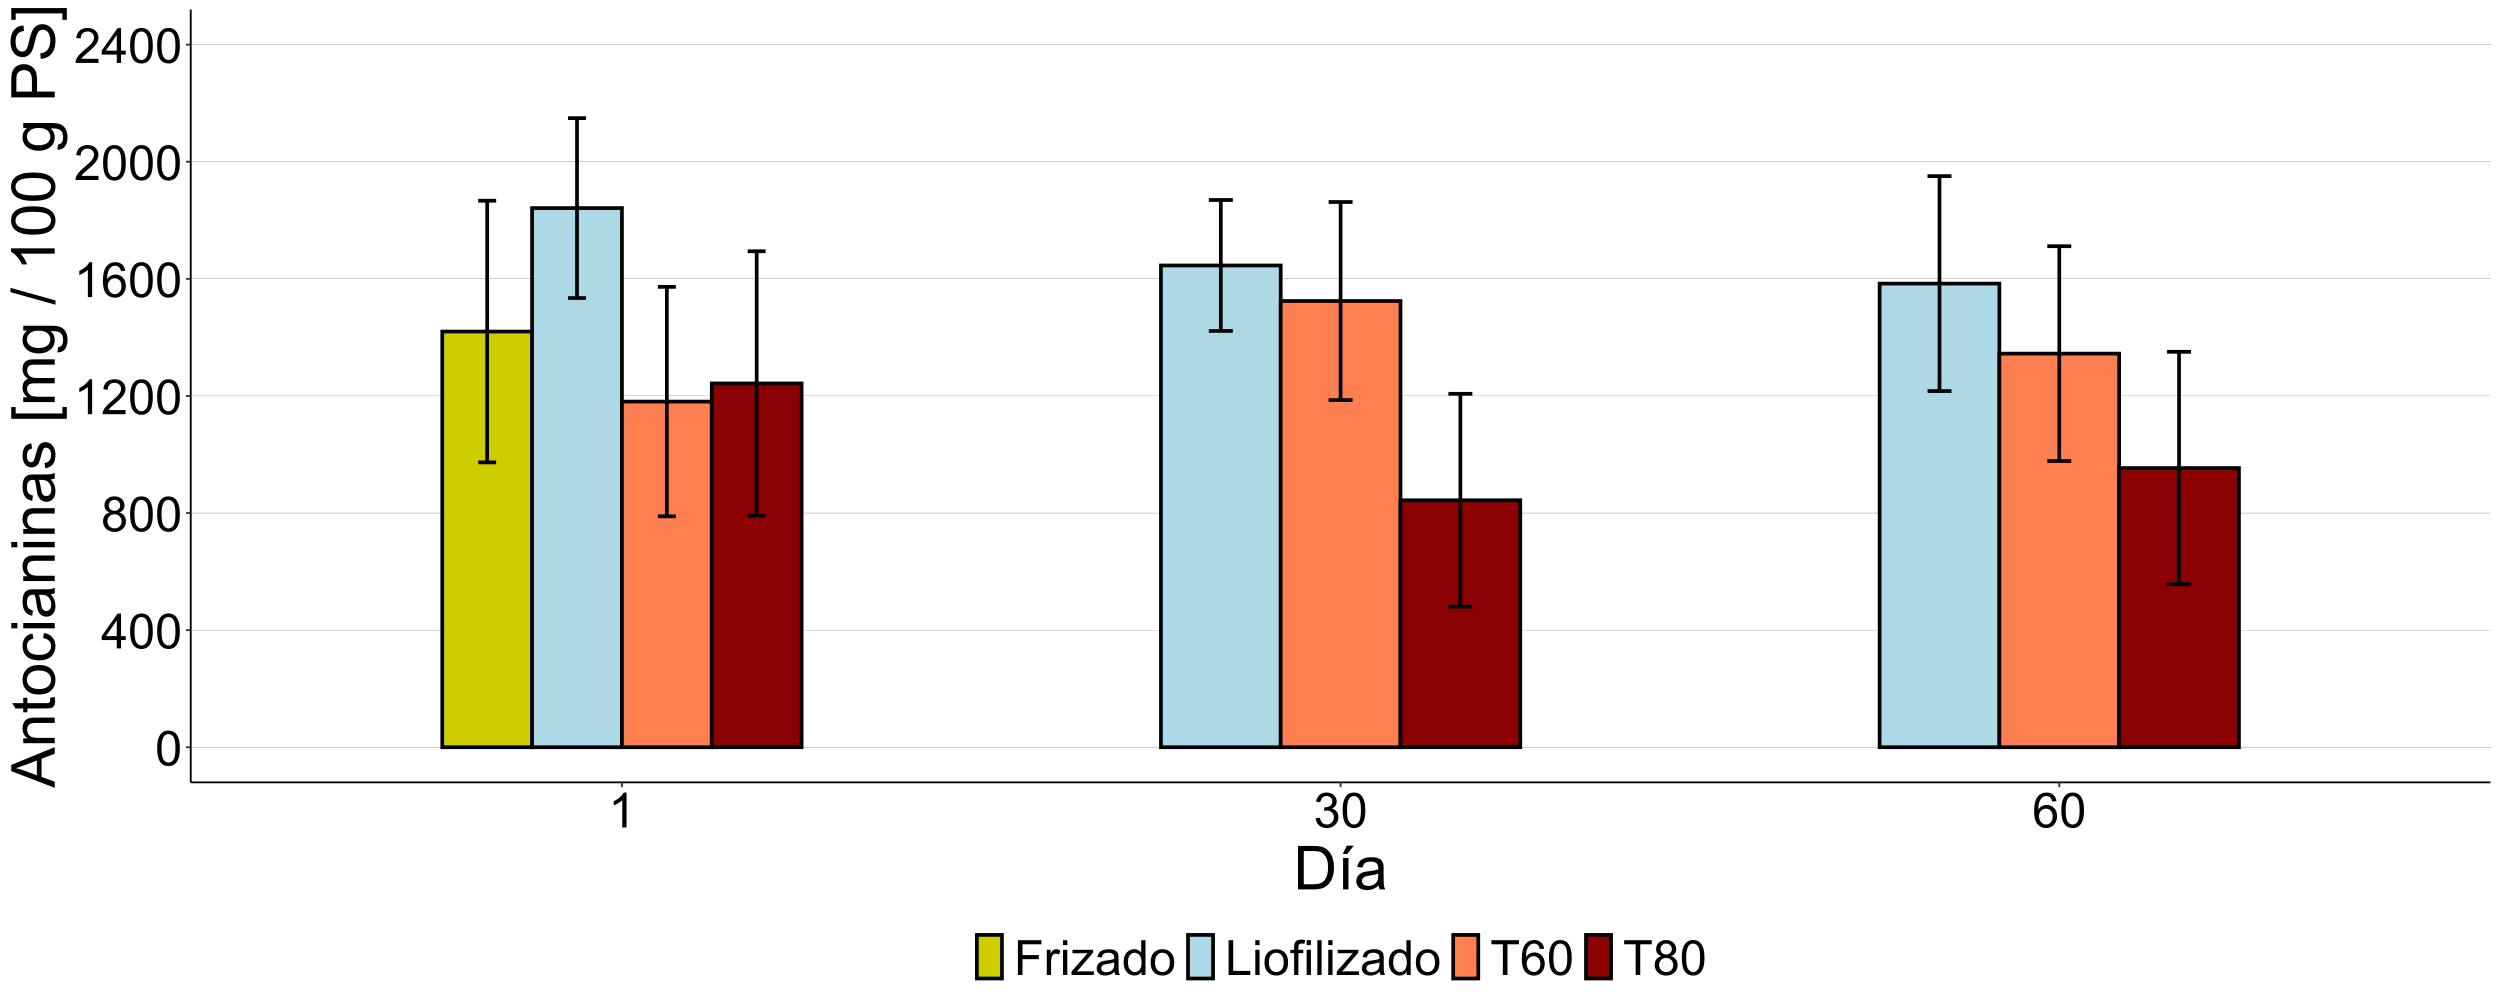 <?xml version="1.0" encoding="UTF-8"?>
<svg xmlns="http://www.w3.org/2000/svg" xmlns:xlink="http://www.w3.org/1999/xlink" width="1440" height="576" viewBox="0 0 1440 576">
<defs>
<g>
<g id="glyph-0-0">
<path d="M 1.164 -9.883 C 1.164 -12.254 1.406 -14.16 1.895 -15.605 C 2.383 -17.051 3.105 -18.164 4.066 -18.949 C 5.027 -19.734 6.238 -20.125 7.695 -20.125 C 8.773 -20.125 9.715 -19.91 10.527 -19.477 C 11.34 -19.043 12.008 -18.418 12.539 -17.602 C 13.066 -16.785 13.48 -15.793 13.781 -14.621 C 14.082 -13.449 14.234 -11.871 14.234 -9.883 C 14.234 -7.531 13.992 -5.637 13.508 -4.191 C 13.023 -2.746 12.301 -1.629 11.34 -0.84 C 10.379 -0.051 9.164 0.344 7.695 0.344 C 5.766 0.344 4.246 -0.352 3.145 -1.734 C 1.824 -3.406 1.164 -6.121 1.164 -9.883 M 3.691 -9.883 C 3.691 -6.594 4.078 -4.406 4.848 -3.316 C 5.617 -2.227 6.566 -1.68 7.695 -1.68 C 8.828 -1.68 9.777 -2.227 10.547 -3.32 C 11.316 -4.414 11.703 -6.602 11.703 -9.883 C 11.703 -13.184 11.316 -15.375 10.547 -16.461 C 9.777 -17.547 8.82 -18.086 7.672 -18.086 C 6.539 -18.086 5.637 -17.609 4.961 -16.652 C 4.117 -15.43 3.691 -13.176 3.691 -9.883 Z M 3.691 -9.883 "/>
</g>
<g id="glyph-0-1">
<path d="M 9.051 0 L 9.051 -4.797 L 0.355 -4.797 L 0.355 -7.055 L 9.5 -20.043 L 11.512 -20.043 L 11.512 -7.055 L 14.219 -7.055 L 14.219 -4.797 L 11.512 -4.797 L 11.512 0 L 9.051 0 M 9.051 -7.055 L 9.051 -16.094 L 2.773 -7.055 Z M 9.051 -7.055 "/>
</g>
<g id="glyph-0-2">
<path d="M 4.949 -10.867 C 3.93 -11.242 3.172 -11.777 2.68 -12.469 C 2.188 -13.16 1.941 -13.992 1.941 -14.957 C 1.941 -16.414 2.465 -17.641 3.516 -18.633 C 4.562 -19.629 5.957 -20.125 7.695 -20.125 C 9.445 -20.125 10.855 -19.617 11.922 -18.602 C 12.988 -17.586 13.523 -16.348 13.523 -14.891 C 13.523 -13.957 13.277 -13.148 12.789 -12.461 C 12.301 -11.773 11.562 -11.242 10.57 -10.867 C 11.797 -10.469 12.734 -9.82 13.379 -8.93 C 14.02 -8.035 14.344 -6.969 14.344 -5.727 C 14.344 -4.016 13.734 -2.574 12.523 -1.406 C 11.312 -0.242 9.715 0.344 7.738 0.344 C 5.762 0.344 4.164 -0.242 2.953 -1.414 C 1.742 -2.586 1.133 -4.047 1.133 -5.797 C 1.133 -7.102 1.465 -8.191 2.125 -9.07 C 2.785 -9.949 3.727 -10.551 4.949 -10.867 M 4.457 -15.039 C 4.457 -14.09 4.762 -13.316 5.375 -12.715 C 5.984 -12.113 6.777 -11.812 7.75 -11.812 C 8.699 -11.812 9.477 -12.109 10.082 -12.707 C 10.688 -13.305 10.992 -14.035 10.992 -14.902 C 10.992 -15.805 10.68 -16.562 10.055 -17.18 C 9.43 -17.793 8.656 -18.102 7.727 -18.102 C 6.785 -18.102 6.008 -17.801 5.387 -17.199 C 4.766 -16.598 4.457 -15.879 4.457 -15.039 M 3.664 -5.781 C 3.664 -5.082 3.832 -4.402 4.164 -3.746 C 4.496 -3.09 4.992 -2.582 5.648 -2.223 C 6.305 -1.863 7.008 -1.68 7.766 -1.68 C 8.941 -1.68 9.914 -2.059 10.68 -2.816 C 11.445 -3.574 11.828 -4.535 11.828 -5.703 C 11.828 -6.887 11.434 -7.867 10.645 -8.641 C 9.855 -9.414 8.867 -9.805 7.684 -9.805 C 6.527 -9.805 5.566 -9.422 4.805 -8.656 C 4.043 -7.891 3.664 -6.93 3.664 -5.781 Z M 3.664 -5.781 "/>
</g>
<g id="glyph-0-3">
<path d="M 10.43 0 L 7.969 0 L 7.969 -15.68 C 7.379 -15.117 6.602 -14.551 5.641 -13.984 C 4.68 -13.422 3.812 -12.996 3.047 -12.715 L 3.047 -15.094 C 4.426 -15.742 5.629 -16.523 6.656 -17.445 C 7.688 -18.367 8.418 -19.258 8.844 -20.125 L 10.43 -20.125 Z M 10.43 0 "/>
</g>
<g id="glyph-0-4">
<path d="M 14.094 -2.367 L 14.094 0 L 0.848 0 C 0.828 -0.594 0.926 -1.164 1.133 -1.711 C 1.473 -2.609 2.012 -3.5 2.754 -4.375 C 3.496 -5.25 4.57 -6.262 5.977 -7.41 C 8.152 -9.195 9.625 -10.613 10.391 -11.656 C 11.156 -12.699 11.539 -13.688 11.539 -14.617 C 11.539 -15.59 11.191 -16.414 10.492 -17.082 C 9.797 -17.754 8.887 -18.086 7.766 -18.086 C 6.582 -18.086 5.633 -17.734 4.922 -17.023 C 4.211 -16.312 3.852 -15.328 3.844 -14.07 L 1.312 -14.328 C 1.484 -16.215 2.137 -17.652 3.266 -18.641 C 4.398 -19.629 5.914 -20.125 7.82 -20.125 C 9.742 -20.125 11.266 -19.594 12.387 -18.523 C 13.508 -17.461 14.07 -16.137 14.07 -14.562 C 14.07 -13.758 13.902 -12.969 13.578 -12.195 C 13.246 -11.422 12.703 -10.605 11.941 -9.75 C 11.18 -8.891 9.918 -7.715 8.148 -6.219 C 6.672 -4.98 5.723 -4.141 5.305 -3.699 C 4.887 -3.258 4.539 -2.812 4.266 -2.367 Z M 14.094 -2.367 "/>
</g>
<g id="glyph-0-5">
<path d="M 13.93 -15.133 L 11.484 -14.945 C 11.266 -15.91 10.957 -16.609 10.555 -17.047 C 9.891 -17.75 9.07 -18.102 8.094 -18.102 C 7.309 -18.102 6.621 -17.883 6.031 -17.445 C 5.254 -16.879 4.645 -16.055 4.195 -14.969 C 3.75 -13.887 3.52 -12.34 3.5 -10.336 C 4.094 -11.238 4.816 -11.906 5.672 -12.344 C 6.531 -12.781 7.43 -13 8.367 -13 C 10.008 -13 11.406 -12.398 12.559 -11.191 C 13.711 -9.984 14.289 -8.422 14.289 -6.508 C 14.289 -5.25 14.016 -4.082 13.473 -3 C 12.93 -1.922 12.188 -1.094 11.238 -0.52 C 10.289 0.055 9.215 0.344 8.012 0.344 C 5.961 0.344 4.289 -0.414 2.992 -1.922 C 1.699 -3.43 1.055 -5.914 1.055 -9.379 C 1.055 -13.254 1.77 -16.07 3.199 -17.828 C 4.449 -19.359 6.129 -20.125 8.242 -20.125 C 9.82 -20.125 11.113 -19.684 12.121 -18.797 C 13.129 -17.914 13.73 -16.695 13.93 -15.133 M 3.883 -6.492 C 3.883 -5.648 4.062 -4.836 4.422 -4.062 C 4.781 -3.285 5.285 -2.695 5.934 -2.289 C 6.582 -1.883 7.258 -1.68 7.969 -1.68 C 9.008 -1.68 9.902 -2.102 10.648 -2.938 C 11.398 -3.777 11.77 -4.918 11.773 -6.359 C 11.77 -7.742 11.402 -8.836 10.664 -9.633 C 9.926 -10.43 8.996 -10.828 7.875 -10.828 C 6.762 -10.828 5.82 -10.43 5.047 -9.633 C 4.27 -8.836 3.883 -7.789 3.883 -6.492 Z M 3.883 -6.492 "/>
</g>
<g id="glyph-0-6">
<path d="M 1.176 -5.289 L 3.637 -5.617 C 3.918 -4.227 4.398 -3.219 5.078 -2.605 C 5.758 -1.988 6.586 -1.68 7.562 -1.68 C 8.719 -1.68 9.695 -2.082 10.492 -2.883 C 11.289 -3.688 11.688 -4.68 11.688 -5.867 C 11.688 -6.996 11.32 -7.926 10.582 -8.66 C 9.844 -9.395 8.906 -9.762 7.766 -9.762 C 7.301 -9.762 6.723 -9.672 6.031 -9.488 L 6.305 -11.648 C 6.469 -11.629 6.598 -11.621 6.699 -11.621 C 7.746 -11.621 8.691 -11.895 9.531 -12.441 C 10.367 -12.988 10.785 -13.832 10.789 -14.969 C 10.785 -15.875 10.48 -16.621 9.871 -17.211 C 9.262 -17.805 8.473 -18.102 7.508 -18.102 C 6.547 -18.102 5.75 -17.801 5.113 -17.199 C 4.477 -16.598 4.066 -15.695 3.883 -14.492 L 1.422 -14.93 C 1.723 -16.578 2.406 -17.859 3.473 -18.766 C 4.539 -19.672 5.867 -20.125 7.453 -20.125 C 8.547 -20.125 9.551 -19.891 10.473 -19.422 C 11.395 -18.953 12.098 -18.312 12.586 -17.5 C 13.074 -16.688 13.316 -15.828 13.316 -14.914 C 13.316 -14.051 13.086 -13.262 12.617 -12.551 C 12.156 -11.84 11.465 -11.273 10.555 -10.855 C 11.738 -10.582 12.66 -10.016 13.316 -9.152 C 13.973 -8.293 14.301 -7.215 14.301 -5.922 C 14.301 -4.172 13.664 -2.688 12.387 -1.469 C 11.109 -0.254 9.496 0.355 7.547 0.355 C 5.789 0.355 4.328 -0.168 3.164 -1.219 C 2.004 -2.266 1.34 -3.625 1.176 -5.289 Z M 1.176 -5.289 "/>
</g>
<g id="glyph-0-7">
<path d="M 2.297 0 L 2.297 -20.043 L 15.82 -20.043 L 15.82 -17.68 L 4.949 -17.68 L 4.949 -11.469 L 14.355 -11.469 L 14.355 -9.105 L 4.949 -9.105 L 4.949 0 Z M 2.297 0 "/>
</g>
<g id="glyph-0-8">
<path d="M 1.82 0 L 1.82 -14.52 L 4.031 -14.52 L 4.031 -12.32 C 4.598 -13.348 5.121 -14.027 5.598 -14.355 C 6.078 -14.684 6.602 -14.848 7.18 -14.848 C 8.008 -14.848 8.852 -14.582 9.707 -14.055 L 8.859 -11.773 C 8.258 -12.125 7.656 -12.305 7.055 -12.305 C 6.516 -12.305 6.035 -12.145 5.605 -11.82 C 5.176 -11.496 4.871 -11.047 4.688 -10.473 C 4.414 -9.598 4.281 -8.641 4.281 -7.602 L 4.281 0 Z M 1.82 0 "/>
</g>
<g id="glyph-0-9">
<path d="M 1.859 -17.211 L 1.859 -20.043 L 4.32 -20.043 L 4.32 -17.211 L 1.859 -17.211 M 1.859 0 L 1.859 -14.52 L 4.32 -14.52 L 4.32 0 Z M 1.859 0 "/>
</g>
<g id="glyph-0-10">
<path d="M 0.547 0 L 0.547 -1.996 L 9.789 -12.605 C 8.742 -12.551 7.816 -12.523 7.016 -12.523 L 1.094 -12.523 L 1.094 -14.52 L 12.961 -14.52 L 12.961 -12.891 L 5.102 -3.68 L 3.582 -1.996 C 4.684 -2.078 5.719 -2.117 6.688 -2.117 L 13.398 -2.117 L 13.398 0 Z M 0.547 0 "/>
</g>
<g id="glyph-0-11">
<path d="M 11.32 -1.789 C 10.41 -1.016 9.531 -0.469 8.688 -0.148 C 7.844 0.168 6.941 0.328 5.977 0.328 C 4.379 0.328 3.152 -0.062 2.297 -0.84 C 1.441 -1.621 1.012 -2.617 1.012 -3.828 C 1.012 -4.539 1.172 -5.188 1.496 -5.777 C 1.82 -6.363 2.246 -6.836 2.77 -7.191 C 3.293 -7.547 3.883 -7.816 4.539 -8 C 5.023 -8.125 5.75 -8.25 6.727 -8.367 C 8.715 -8.605 10.176 -8.887 11.117 -9.215 C 11.125 -9.551 11.129 -9.766 11.129 -9.859 C 11.129 -10.859 10.898 -11.566 10.43 -11.977 C 9.805 -12.531 8.867 -12.812 7.629 -12.812 C 6.473 -12.812 5.617 -12.609 5.066 -12.203 C 4.516 -11.797 4.105 -11.078 3.844 -10.047 L 1.438 -10.375 C 1.652 -11.406 2.016 -12.238 2.516 -12.871 C 3.016 -13.504 3.742 -13.992 4.688 -14.336 C 5.637 -14.676 6.734 -14.848 7.984 -14.848 C 9.223 -14.848 10.23 -14.703 11.008 -14.41 C 11.781 -14.117 12.352 -13.75 12.715 -13.309 C 13.078 -12.867 13.336 -12.309 13.48 -11.633 C 13.562 -11.215 13.602 -10.461 13.602 -9.367 L 13.602 -6.086 C 13.602 -3.797 13.656 -2.348 13.762 -1.742 C 13.867 -1.137 14.074 -0.555 14.383 0 L 11.812 0 C 11.559 -0.512 11.395 -1.109 11.32 -1.789 M 11.117 -7.289 C 10.223 -6.922 8.883 -6.613 7.094 -6.359 C 6.082 -6.211 5.367 -6.047 4.949 -5.867 C 4.531 -5.684 4.207 -5.418 3.977 -5.066 C 3.75 -4.715 3.637 -4.324 3.637 -3.898 C 3.637 -3.238 3.887 -2.691 4.383 -2.258 C 4.879 -1.82 5.605 -1.598 6.562 -1.602 C 7.512 -1.598 8.352 -1.809 9.094 -2.223 C 9.828 -2.637 10.371 -3.203 10.719 -3.922 C 10.984 -4.48 11.113 -5.301 11.117 -6.383 Z M 11.117 -7.289 "/>
</g>
<g id="glyph-0-12">
<path d="M 11.266 0 L 11.266 -1.832 C 10.344 -0.391 8.992 0.328 7.203 0.328 C 6.047 0.328 4.984 0.008 4.012 -0.629 C 3.043 -1.266 2.289 -2.156 1.758 -3.301 C 1.223 -4.445 0.957 -5.762 0.957 -7.246 C 0.957 -8.695 1.199 -10.012 1.68 -11.191 C 2.164 -12.371 2.891 -13.273 3.855 -13.906 C 4.82 -14.531 5.902 -14.848 7.094 -14.848 C 7.969 -14.848 8.75 -14.664 9.434 -14.293 C 10.117 -13.926 10.672 -13.445 11.102 -12.852 L 11.102 -20.043 L 13.547 -20.043 L 13.547 0 L 11.266 0 M 3.484 -7.246 C 3.484 -5.387 3.879 -3.996 4.664 -3.078 C 5.445 -2.156 6.371 -1.695 7.438 -1.695 C 8.512 -1.695 9.426 -2.137 10.18 -3.016 C 10.93 -3.895 11.305 -5.234 11.305 -7.039 C 11.305 -9.027 10.922 -10.484 10.156 -11.414 C 9.391 -12.344 8.449 -12.812 7.328 -12.812 C 6.234 -12.812 5.32 -12.363 4.586 -11.469 C 3.852 -10.578 3.484 -9.168 3.484 -7.246 Z M 3.484 -7.246 "/>
</g>
<g id="glyph-0-13">
<path d="M 0.93 -7.258 C 0.93 -9.949 1.676 -11.941 3.172 -13.234 C 4.422 -14.309 5.941 -14.848 7.738 -14.848 C 9.734 -14.848 11.367 -14.195 12.633 -12.887 C 13.898 -11.578 14.531 -9.77 14.531 -7.465 C 14.531 -5.598 14.254 -4.125 13.691 -3.055 C 13.133 -1.984 12.316 -1.152 11.246 -0.562 C 10.176 0.031 9.004 0.328 7.738 0.328 C 5.707 0.328 4.062 -0.324 2.809 -1.625 C 1.555 -2.93 0.93 -4.809 0.93 -7.258 M 3.461 -7.258 C 3.461 -5.398 3.863 -4.008 4.676 -3.082 C 5.488 -2.156 6.508 -1.695 7.738 -1.695 C 8.961 -1.695 9.977 -2.16 10.789 -3.09 C 11.598 -4.02 12.004 -5.438 12.004 -7.344 C 12.004 -9.137 11.598 -10.496 10.781 -11.422 C 9.965 -12.348 8.949 -12.812 7.738 -12.812 C 6.508 -12.812 5.488 -12.352 4.676 -11.43 C 3.863 -10.508 3.461 -9.117 3.461 -7.258 Z M 3.461 -7.258 "/>
</g>
<g id="glyph-0-14">
<path d="M 2.051 0 L 2.051 -20.043 L 4.703 -20.043 L 4.703 -2.367 L 14.574 -2.367 L 14.574 0 Z M 2.051 0 "/>
</g>
<g id="glyph-0-15">
<path d="M 2.434 0 L 2.434 -12.605 L 0.258 -12.605 L 0.258 -14.52 L 2.434 -14.52 L 2.434 -16.062 C 2.434 -17.039 2.52 -17.766 2.695 -18.238 C 2.93 -18.875 3.348 -19.395 3.945 -19.789 C 4.543 -20.188 5.379 -20.383 6.453 -20.383 C 7.145 -20.383 7.91 -20.305 8.75 -20.141 L 8.383 -17.992 C 7.871 -18.082 7.387 -18.129 6.93 -18.129 C 6.184 -18.129 5.656 -17.969 5.344 -17.648 C 5.035 -17.332 4.883 -16.734 4.883 -15.859 L 4.883 -14.52 L 7.711 -14.52 L 7.711 -12.605 L 4.883 -12.605 L 4.883 0 Z M 2.434 0 "/>
</g>
<g id="glyph-0-16">
<path d="M 1.789 0 L 1.789 -20.043 L 4.25 -20.043 L 4.25 0 Z M 1.789 0 "/>
</g>
<g id="glyph-0-17">
<path d="M 7.258 0 L 7.258 -17.68 L 0.656 -17.68 L 0.656 -20.043 L 16.543 -20.043 L 16.543 -17.68 L 9.914 -17.68 L 9.914 0 Z M 7.258 0 "/>
</g>
<g id="glyph-1-0">
<path d="M 2.699 0 L 2.699 -25.055 L 11.332 -25.055 C 13.277 -25.055 14.766 -24.934 15.789 -24.695 C 17.227 -24.363 18.453 -23.766 19.465 -22.898 C 20.785 -21.785 21.773 -20.355 22.43 -18.621 C 23.086 -16.883 23.414 -14.898 23.414 -12.664 C 23.414 -10.762 23.191 -9.074 22.746 -7.605 C 22.301 -6.137 21.734 -4.918 21.039 -3.957 C 20.344 -2.992 19.582 -2.234 18.758 -1.684 C 17.93 -1.129 16.934 -0.711 15.766 -0.426 C 14.598 -0.141 13.258 0 11.742 0 L 2.699 0 M 6.016 -2.957 L 11.363 -2.957 C 13.016 -2.957 14.312 -3.109 15.254 -3.418 C 16.191 -3.727 16.941 -4.16 17.5 -4.719 C 18.285 -5.504 18.898 -6.559 19.336 -7.887 C 19.777 -9.215 19.996 -10.824 19.996 -12.715 C 19.996 -15.336 19.566 -17.348 18.703 -18.758 C 17.844 -20.164 16.801 -21.105 15.57 -21.586 C 14.68 -21.926 13.25 -22.098 11.281 -22.098 L 6.016 -22.098 Z M 6.016 -2.957 "/>
</g>
<g id="glyph-1-1">
<path d="M 3.383 0 L 3.383 -18.148 L 6.461 -18.148 L 6.461 0 L 3.383 0 M 3.23 -20.406 L 5.504 -25.191 L 9.535 -25.191 L 5.777 -20.406 Z M 3.23 -20.406 "/>
</g>
<g id="glyph-1-2">
<path d="M 14.148 -2.238 C 13.012 -1.27 11.914 -0.586 10.859 -0.188 C 9.809 0.211 8.676 0.41 7.469 0.41 C 5.473 0.41 3.941 -0.078 2.871 -1.051 C 1.801 -2.023 1.266 -3.27 1.266 -4.785 C 1.266 -5.672 1.469 -6.484 1.871 -7.219 C 2.277 -7.957 2.805 -8.547 3.461 -8.988 C 4.117 -9.434 4.852 -9.77 5.672 -9.996 C 6.277 -10.156 7.188 -10.312 8.406 -10.461 C 10.891 -10.754 12.719 -11.109 13.895 -11.52 C 13.906 -11.941 13.91 -12.207 13.91 -12.32 C 13.91 -13.574 13.621 -14.457 13.039 -14.969 C 12.254 -15.664 11.086 -16.012 9.535 -16.012 C 8.09 -16.012 7.02 -15.758 6.332 -15.254 C 5.641 -14.746 5.133 -13.848 4.801 -12.562 L 1.793 -12.973 C 2.066 -14.258 2.52 -15.297 3.145 -16.09 C 3.77 -16.883 4.676 -17.492 5.863 -17.918 C 7.047 -18.348 8.418 -18.559 9.98 -18.559 C 11.531 -18.559 12.789 -18.379 13.758 -18.012 C 14.727 -17.648 15.438 -17.191 15.895 -16.637 C 16.348 -16.086 16.668 -15.387 16.852 -14.543 C 16.953 -14.02 17.004 -13.074 17.004 -11.707 L 17.004 -7.605 C 17.004 -4.746 17.07 -2.938 17.199 -2.18 C 17.332 -1.422 17.59 -0.695 17.977 0 L 14.766 0 C 14.445 -0.637 14.242 -1.383 14.148 -2.238 M 13.895 -9.109 C 12.777 -8.652 11.102 -8.266 8.871 -7.945 C 7.605 -7.766 6.711 -7.559 6.188 -7.332 C 5.664 -7.105 5.258 -6.77 4.973 -6.332 C 4.688 -5.895 4.547 -5.406 4.547 -4.871 C 4.547 -4.051 4.855 -3.367 5.477 -2.82 C 6.098 -2.273 7.008 -2 8.203 -2 C 9.387 -2 10.441 -2.258 11.363 -2.777 C 12.289 -3.297 12.965 -4.004 13.398 -4.906 C 13.73 -5.602 13.895 -6.625 13.895 -7.98 Z M 13.895 -9.109 "/>
</g>
<g id="glyph-2-0">
<path d="M 0 0.051 L -25.055 -9.57 L -25.055 -13.141 L 0 -23.395 L 0 -19.617 L -7.586 -16.695 L -7.586 -6.223 L 0 -3.469 L 0 0.051 M -10.289 -7.18 L -10.289 -15.672 L -17.227 -13.059 C -19.336 -12.258 -21.066 -11.668 -22.422 -11.281 C -20.816 -10.961 -19.219 -10.512 -17.637 -9.93 Z M -10.289 -7.18 "/>
</g>
<g id="glyph-2-1">
<path d="M 0 -2.309 L -18.148 -2.309 L -18.148 -5.074 L -15.57 -5.074 C -17.562 -6.41 -18.559 -8.336 -18.559 -10.852 C -18.559 -11.945 -18.363 -12.953 -17.969 -13.867 C -17.578 -14.785 -17.062 -15.473 -16.422 -15.93 C -15.785 -16.383 -15.027 -16.703 -14.148 -16.883 C -13.582 -17 -12.582 -17.055 -11.16 -17.055 L 0 -17.055 L 0 -13.98 L -11.039 -13.98 C -12.293 -13.98 -13.23 -13.859 -13.852 -13.621 C -14.473 -13.383 -14.969 -12.957 -15.34 -12.348 C -15.707 -11.738 -15.895 -11.023 -15.895 -10.203 C -15.895 -8.891 -15.477 -7.762 -14.645 -6.809 C -13.812 -5.859 -12.234 -5.383 -9.914 -5.383 L 0 -5.383 Z M 0 -2.309 "/>
</g>
<g id="glyph-2-2">
<path d="M -2.75 -9.023 L -0.035 -9.469 C 0.148 -8.602 0.238 -7.828 0.238 -7.145 C 0.238 -6.027 0.062 -5.16 -0.289 -4.547 C -0.645 -3.93 -1.109 -3.496 -1.684 -3.246 C -2.258 -2.996 -3.469 -2.871 -5.316 -2.871 L -15.758 -2.871 L -15.758 -0.617 L -18.148 -0.617 L -18.148 -2.871 L -22.645 -2.871 L -24.488 -5.93 L -18.148 -5.93 L -18.148 -9.023 L -15.758 -9.023 L -15.758 -5.93 L -5.145 -5.93 C -4.266 -5.93 -3.703 -5.984 -3.453 -6.094 C -3.203 -6.199 -3.004 -6.379 -2.855 -6.621 C -2.707 -6.867 -2.633 -7.219 -2.633 -7.672 C -2.633 -8.016 -2.672 -8.465 -2.75 -9.023 Z M -2.75 -9.023 "/>
</g>
<g id="glyph-2-3">
<path d="M -9.074 -1.164 C -12.438 -1.164 -14.926 -2.098 -16.543 -3.965 C -17.887 -5.527 -18.559 -7.43 -18.559 -9.672 C -18.559 -12.168 -17.742 -14.207 -16.105 -15.793 C -14.473 -17.375 -12.215 -18.168 -9.332 -18.168 C -6.996 -18.168 -5.16 -17.816 -3.82 -17.117 C -2.48 -16.414 -1.441 -15.395 -0.699 -14.055 C 0.039 -12.719 0.41 -11.258 0.41 -9.672 C 0.41 -7.133 -0.406 -5.078 -2.035 -3.512 C -3.664 -1.945 -6.012 -1.164 -9.074 -1.164 M -9.074 -4.324 C -6.75 -4.324 -5.012 -4.832 -3.855 -5.844 C -2.699 -6.859 -2.117 -8.133 -2.117 -9.672 C -2.117 -11.199 -2.699 -12.469 -3.863 -13.484 C -5.023 -14.496 -6.797 -15.004 -9.176 -15.004 C -11.422 -15.004 -13.121 -14.496 -14.277 -13.477 C -15.434 -12.457 -16.012 -11.188 -16.012 -9.672 C -16.012 -8.137 -15.438 -6.859 -14.289 -5.844 C -13.137 -4.832 -11.398 -4.324 -9.074 -4.324 Z M -9.074 -4.324 "/>
</g>
<g id="glyph-2-4">
<path d="M -6.648 -14.148 L -6.254 -17.176 C -4.168 -16.844 -2.539 -16 -1.359 -14.637 C -0.18 -13.277 0.41 -11.605 0.41 -9.621 C 0.41 -7.137 -0.402 -5.141 -2.023 -3.633 C -3.648 -2.121 -5.977 -1.367 -9.008 -1.367 C -10.965 -1.367 -12.68 -1.691 -14.148 -2.34 C -15.621 -2.992 -16.723 -3.98 -17.457 -5.305 C -18.191 -6.633 -18.559 -8.078 -18.559 -9.641 C -18.559 -11.609 -18.062 -13.223 -17.062 -14.477 C -16.066 -15.727 -14.652 -16.531 -12.816 -16.883 L -12.355 -13.895 C -13.574 -13.609 -14.492 -13.105 -15.109 -12.383 C -15.723 -11.656 -16.031 -10.785 -16.031 -9.758 C -16.031 -8.207 -15.477 -6.949 -14.363 -5.98 C -13.254 -5.012 -11.496 -4.527 -9.094 -4.527 C -6.652 -4.527 -4.883 -4.996 -3.777 -5.93 C -2.672 -6.863 -2.117 -8.082 -2.117 -9.586 C -2.117 -10.797 -2.488 -11.805 -3.23 -12.613 C -3.969 -13.422 -5.109 -13.934 -6.648 -14.148 Z M -6.648 -14.148 "/>
</g>
<g id="glyph-2-5">
<path d="M -21.516 -2.324 L -25.055 -2.324 L -25.055 -5.402 L -21.516 -5.402 L -21.516 -2.324 M 0 -2.324 L -18.148 -2.324 L -18.148 -5.402 L 0 -5.398 Z M 0 -2.324 "/>
</g>
<g id="glyph-2-6">
<path d="M -2.238 -14.148 C -1.27 -13.012 -0.586 -11.914 -0.188 -10.859 C 0.211 -9.809 0.41 -8.676 0.41 -7.469 C 0.41 -5.473 -0.078 -3.941 -1.051 -2.871 C -2.023 -1.801 -3.27 -1.266 -4.785 -1.266 C -5.672 -1.266 -6.484 -1.469 -7.219 -1.871 C -7.957 -2.277 -8.547 -2.805 -8.988 -3.461 C -9.434 -4.117 -9.77 -4.855 -9.996 -5.676 C -10.156 -6.277 -10.312 -7.188 -10.461 -8.406 C -10.754 -10.891 -11.109 -12.719 -11.52 -13.895 C -11.941 -13.906 -12.207 -13.91 -12.32 -13.91 C -13.574 -13.91 -14.457 -13.621 -14.969 -13.039 C -15.664 -12.254 -16.012 -11.086 -16.012 -9.535 C -16.012 -8.09 -15.758 -7.02 -15.254 -6.332 C -14.746 -5.641 -13.848 -5.133 -12.562 -4.801 L -12.973 -1.793 C -14.258 -2.066 -15.297 -2.52 -16.09 -3.145 C -16.883 -3.77 -17.492 -4.676 -17.918 -5.863 C -18.348 -7.047 -18.559 -8.418 -18.559 -9.98 C -18.559 -11.531 -18.379 -12.789 -18.012 -13.758 C -17.648 -14.727 -17.191 -15.438 -16.637 -15.895 C -16.086 -16.348 -15.387 -16.668 -14.543 -16.852 C -14.02 -16.953 -13.074 -17.004 -11.707 -17.004 L -7.605 -17.004 C -4.746 -17.004 -2.938 -17.07 -2.18 -17.199 C -1.422 -17.332 -0.695 -17.59 0 -17.977 L 0 -14.766 C -0.637 -14.445 -1.383 -14.242 -2.238 -14.148 M -9.109 -13.895 C -8.652 -12.777 -8.266 -11.102 -7.945 -8.871 C -7.766 -7.605 -7.559 -6.711 -7.332 -6.188 C -7.105 -5.664 -6.77 -5.258 -6.332 -4.973 C -5.895 -4.688 -5.406 -4.547 -4.871 -4.547 C -4.051 -4.547 -3.367 -4.855 -2.82 -5.477 C -2.273 -6.098 -2 -7.008 -2 -8.203 C -2 -9.387 -2.258 -10.441 -2.777 -11.363 C -3.297 -12.289 -4.004 -12.965 -4.906 -13.398 C -5.602 -13.73 -6.625 -13.895 -7.98 -13.895 Z M -9.109 -13.895 "/>
</g>
<g id="glyph-2-7">
<path d="M -5.418 -1.078 L -5.895 -4.117 C -4.676 -4.289 -3.742 -4.766 -3.094 -5.547 C -2.445 -6.324 -2.117 -7.418 -2.117 -8.82 C -2.117 -10.23 -2.406 -11.281 -2.98 -11.961 C -3.559 -12.648 -4.234 -12.988 -5.008 -12.988 C -5.703 -12.988 -6.25 -12.688 -6.648 -12.082 C -6.922 -11.66 -7.27 -10.613 -7.691 -8.938 C -8.262 -6.684 -8.754 -5.117 -9.168 -4.246 C -9.586 -3.375 -10.16 -2.715 -10.895 -2.266 C -11.629 -1.812 -12.441 -1.59 -13.328 -1.59 C -14.141 -1.59 -14.887 -1.773 -15.578 -2.145 C -16.266 -2.516 -16.84 -3.02 -17.297 -3.656 C -17.648 -4.137 -17.945 -4.789 -18.191 -5.613 C -18.438 -6.441 -18.559 -7.324 -18.559 -8.273 C -18.559 -9.695 -18.355 -10.945 -17.945 -12.023 C -17.535 -13.098 -16.98 -13.895 -16.277 -14.406 C -15.578 -14.918 -14.641 -15.273 -13.465 -15.465 L -13.055 -12.457 C -13.992 -12.32 -14.719 -11.926 -15.242 -11.27 C -15.77 -10.617 -16.031 -9.691 -16.031 -8.492 C -16.031 -7.082 -15.797 -6.074 -15.328 -5.469 C -14.863 -4.863 -14.316 -4.562 -13.688 -4.562 C -13.289 -4.562 -12.93 -4.688 -12.613 -4.938 C -12.281 -5.191 -12.008 -5.582 -11.793 -6.117 C -11.68 -6.426 -11.414 -7.332 -11.008 -8.836 C -10.426 -11.012 -9.949 -12.531 -9.578 -13.391 C -9.207 -14.25 -8.672 -14.926 -7.965 -15.414 C -7.258 -15.906 -6.379 -16.148 -5.332 -16.148 C -4.305 -16.148 -3.34 -15.852 -2.434 -15.254 C -1.531 -14.656 -0.828 -13.793 -0.332 -12.664 C 0.164 -11.535 0.41 -10.258 0.41 -8.836 C 0.41 -6.477 -0.078 -4.68 -1.059 -3.445 C -2.039 -2.207 -3.492 -1.418 -5.418 -1.078 Z M -5.418 -1.078 "/>
</g>
<g id="glyph-2-8">
</g>
<g id="glyph-2-9">
<path d="M 6.957 -2.375 L -25.055 -2.375 L -25.055 -9.16 L -22.508 -9.16 L -22.508 -5.453 L 4.41 -5.453 L 4.41 -9.16 L 6.957 -9.16 Z M 6.957 -2.375 "/>
</g>
<g id="glyph-2-10">
<path d="M 0 -2.309 L -18.148 -2.309 L -18.148 -5.059 L -15.602 -5.059 C -16.492 -5.629 -17.207 -6.387 -17.746 -7.332 C -18.289 -8.277 -18.559 -9.355 -18.559 -10.562 C -18.559 -11.906 -18.281 -13.008 -17.723 -13.867 C -17.164 -14.73 -16.383 -15.336 -15.379 -15.688 C -17.5 -17.125 -18.559 -18.992 -18.559 -21.293 C -18.559 -23.094 -18.062 -24.477 -17.062 -25.445 C -16.066 -26.414 -14.531 -26.898 -12.457 -26.898 L 0 -26.898 L 0 -23.84 L -11.434 -23.84 C -12.664 -23.84 -13.551 -23.742 -14.09 -23.543 C -14.633 -23.344 -15.066 -22.98 -15.398 -22.457 C -15.727 -21.934 -15.895 -21.316 -15.895 -20.609 C -15.895 -19.336 -15.469 -18.273 -14.621 -17.43 C -13.773 -16.59 -12.414 -16.168 -10.543 -16.168 L 0 -16.168 L 0 -13.09 L -11.793 -13.09 C -13.16 -13.09 -14.184 -12.84 -14.867 -12.34 C -15.551 -11.836 -15.895 -11.016 -15.895 -9.879 C -15.895 -9.012 -15.664 -8.211 -15.211 -7.477 C -14.754 -6.742 -14.086 -6.211 -13.211 -5.879 C -12.332 -5.547 -11.07 -5.383 -9.418 -5.383 L 0 -5.383 Z M 0 -2.309 "/>
</g>
<g id="glyph-2-11">
<path d="M 1.504 -1.742 L 1.949 -4.734 C 2.871 -4.859 3.543 -5.207 3.965 -5.777 C 4.535 -6.539 4.82 -7.582 4.82 -8.902 C 4.82 -10.328 4.535 -11.426 3.965 -12.203 C 3.395 -12.977 2.598 -13.5 1.574 -13.773 C 0.945 -13.934 -0.371 -14.008 -2.375 -13.996 C -0.793 -12.652 0 -10.977 0 -8.973 C 0 -6.477 -0.898 -4.547 -2.699 -3.18 C -4.5 -1.812 -6.66 -1.129 -9.176 -1.129 C -10.91 -1.129 -12.508 -1.441 -13.973 -2.066 C -15.434 -2.695 -16.566 -3.602 -17.363 -4.793 C -18.16 -5.984 -18.559 -7.383 -18.559 -8.988 C -18.559 -11.133 -17.695 -12.898 -15.961 -14.289 L -18.148 -14.289 L -18.148 -17.125 L -2.461 -17.125 C 0.363 -17.125 2.367 -16.836 3.547 -16.262 C 4.727 -15.688 5.656 -14.773 6.34 -13.527 C 7.023 -12.277 7.367 -10.742 7.367 -8.922 C 7.367 -6.758 6.879 -5.008 5.906 -3.676 C 4.93 -2.34 3.465 -1.699 1.504 -1.742 M -9.398 -4.289 C -7.02 -4.289 -5.281 -4.762 -4.188 -5.707 C -3.094 -6.652 -2.547 -7.84 -2.547 -9.262 C -2.547 -10.676 -3.09 -11.859 -4.18 -12.816 C -5.266 -13.773 -6.973 -14.254 -9.297 -14.254 C -11.52 -14.254 -13.195 -13.762 -14.32 -12.773 C -15.449 -11.789 -16.012 -10.602 -16.012 -9.211 C -16.012 -7.844 -15.457 -6.684 -14.348 -5.727 C -13.234 -4.77 -11.586 -4.289 -9.398 -4.289 Z M -9.398 -4.289 "/>
</g>
<g id="glyph-2-12">
<path d="M 0.426 0 L -25.48 -7.262 L -25.48 -9.723 L 0.426 -2.477 Z M 0.426 0 "/>
</g>
<g id="glyph-2-13">
<path d="M 0 -13.039 L 0 -9.965 L -19.602 -9.965 C -18.895 -9.223 -18.188 -8.25 -17.484 -7.051 C -16.777 -5.848 -16.246 -4.77 -15.895 -3.812 L -18.867 -3.812 C -19.676 -5.531 -20.656 -7.035 -21.805 -8.324 C -22.957 -9.609 -24.074 -10.523 -25.156 -11.059 L -25.156 -13.039 Z M 0 -13.039 "/>
</g>
<g id="glyph-2-14">
<path d="M -12.355 -1.453 C -15.316 -1.453 -17.703 -1.758 -19.508 -2.367 C -21.312 -2.977 -22.707 -3.883 -23.688 -5.086 C -24.668 -6.285 -25.156 -7.797 -25.156 -9.621 C -25.156 -10.965 -24.887 -12.145 -24.344 -13.16 C -23.805 -14.172 -23.023 -15.012 -22.004 -15.672 C -20.984 -16.332 -19.742 -16.852 -18.277 -17.227 C -16.812 -17.602 -14.84 -17.789 -12.355 -17.789 C -9.418 -17.789 -7.043 -17.488 -5.238 -16.883 C -3.434 -16.281 -2.035 -15.379 -1.051 -14.176 C -0.066 -12.973 0.426 -11.457 0.426 -9.621 C 0.426 -7.207 -0.438 -5.309 -2.172 -3.93 C -4.254 -2.277 -7.652 -1.453 -12.355 -1.453 M -12.355 -4.613 C -8.242 -4.613 -5.504 -5.094 -4.145 -6.059 C -2.781 -7.02 -2.102 -8.207 -2.102 -9.621 C -2.102 -11.035 -2.785 -12.223 -4.152 -13.184 C -5.52 -14.148 -8.254 -14.629 -12.355 -14.629 C -16.48 -14.629 -19.219 -14.148 -20.578 -13.184 C -21.934 -12.223 -22.609 -11.023 -22.609 -9.586 C -22.609 -8.176 -22.012 -7.047 -20.816 -6.203 C -19.289 -5.145 -16.469 -4.613 -12.355 -4.613 Z M -12.355 -4.613 "/>
</g>
<g id="glyph-2-15">
<path d="M 0 -2.699 L -25.055 -2.699 L -25.055 -12.152 C -25.055 -13.812 -24.973 -15.086 -24.812 -15.961 C -24.609 -17.191 -24.219 -18.223 -23.645 -19.055 C -23.07 -19.887 -22.262 -20.555 -21.227 -21.062 C -20.188 -21.57 -19.051 -21.824 -17.809 -21.824 C -15.676 -21.824 -13.875 -21.145 -12.398 -19.789 C -10.922 -18.434 -10.184 -15.984 -10.188 -12.441 L -10.188 -6.016 L 0 -6.016 L 0 -2.699 M -13.141 -6.016 L -13.141 -12.492 C -13.141 -14.633 -13.539 -16.156 -14.34 -17.055 C -15.137 -17.957 -16.258 -18.406 -17.703 -18.406 C -18.754 -18.406 -19.652 -18.141 -20.398 -17.609 C -21.145 -17.082 -21.637 -16.383 -21.875 -15.52 C -22.023 -14.961 -22.098 -13.93 -22.098 -12.426 L -22.098 -6.016 Z M -13.141 -6.016 "/>
</g>
<g id="glyph-2-16">
<path d="M -8.051 -1.574 L -8.324 -4.699 C -7.07 -4.848 -6.043 -5.191 -5.238 -5.734 C -4.434 -6.273 -3.785 -7.113 -3.289 -8.254 C -2.793 -9.395 -2.547 -10.676 -2.547 -12.102 C -2.547 -13.363 -2.734 -14.48 -3.109 -15.449 C -3.484 -16.418 -4 -17.137 -4.656 -17.609 C -5.312 -18.082 -6.027 -18.32 -6.801 -18.32 C -7.586 -18.32 -8.273 -18.094 -8.859 -17.637 C -9.449 -17.18 -9.941 -16.43 -10.34 -15.383 C -10.602 -14.707 -11.008 -13.223 -11.562 -10.922 C -12.113 -8.617 -12.637 -7.008 -13.125 -6.086 C -13.75 -4.887 -14.527 -3.996 -15.457 -3.41 C -16.387 -2.824 -17.426 -2.531 -18.578 -2.531 C -19.84 -2.531 -21.023 -2.887 -22.121 -3.605 C -23.223 -4.324 -24.059 -5.371 -24.625 -6.75 C -25.195 -8.129 -25.48 -9.66 -25.48 -11.348 C -25.48 -13.203 -25.184 -14.844 -24.582 -16.262 C -23.984 -17.68 -23.105 -18.77 -21.945 -19.535 C -20.781 -20.297 -19.465 -20.707 -17.996 -20.766 L -17.758 -17.586 C -19.34 -17.414 -20.535 -16.836 -21.344 -15.852 C -22.152 -14.867 -22.559 -13.41 -22.559 -11.484 C -22.559 -9.48 -22.191 -8.02 -21.457 -7.102 C -20.723 -6.184 -19.836 -5.727 -18.797 -5.727 C -17.898 -5.727 -17.156 -6.051 -16.578 -6.699 C -15.996 -7.336 -15.402 -9.004 -14.793 -11.699 C -14.184 -14.391 -13.648 -16.242 -13.191 -17.242 C -12.52 -18.703 -11.668 -19.777 -10.637 -20.473 C -9.605 -21.168 -8.418 -21.516 -7.074 -21.516 C -5.742 -21.516 -4.484 -21.133 -3.309 -20.371 C -2.129 -19.609 -1.211 -18.512 -0.555 -17.082 C 0.102 -15.652 0.426 -14.043 0.426 -12.254 C 0.426 -9.984 0.098 -8.086 -0.562 -6.555 C -1.227 -5.023 -2.219 -3.82 -3.547 -2.949 C -4.875 -2.078 -6.375 -1.617 -8.051 -1.574 Z M -8.051 -1.574 "/>
</g>
<g id="glyph-2-17">
<path d="M 6.957 -7.453 L 6.957 -0.668 L 4.41 -0.668 L 4.41 -4.375 L -22.508 -4.375 L -22.508 -0.668 L -25.055 -0.668 L -25.055 -7.453 Z M 6.957 -7.453 "/>
</g>
</g>
<clipPath id="clip-0">
<path clip-rule="nonzero" d="M 109.859 5.48 L 1434.52 5.48 L 1434.52 450.641 L 109.859 450.641 Z M 109.859 5.48 "/>
</clipPath>
<clipPath id="clip-1">
<path clip-rule="nonzero" d="M 109.859 430 L 1434.52 430 L 1434.52 431 L 109.859 431 Z M 109.859 430 "/>
</clipPath>
<clipPath id="clip-2">
<path clip-rule="nonzero" d="M 109.859 362 L 1434.52 362 L 1434.52 364 L 109.859 364 Z M 109.859 362 "/>
</clipPath>
<clipPath id="clip-3">
<path clip-rule="nonzero" d="M 109.859 295 L 1434.52 295 L 1434.52 296 L 109.859 296 Z M 109.859 295 "/>
</clipPath>
<clipPath id="clip-4">
<path clip-rule="nonzero" d="M 109.859 228 L 1434.52 228 L 1434.52 229 L 109.859 229 Z M 109.859 228 "/>
</clipPath>
<clipPath id="clip-5">
<path clip-rule="nonzero" d="M 109.859 160 L 1434.52 160 L 1434.52 161 L 109.859 161 Z M 109.859 160 "/>
</clipPath>
<clipPath id="clip-6">
<path clip-rule="nonzero" d="M 109.859 93 L 1434.52 93 L 1434.52 94 L 109.859 94 Z M 109.859 93 "/>
</clipPath>
<clipPath id="clip-7">
<path clip-rule="nonzero" d="M 109.859 25 L 1434.52 25 L 1434.52 26 L 109.859 26 Z M 109.859 25 "/>
</clipPath>
</defs>
<rect x="-144" y="-57.6" width="1728" height="691.2" fill="rgb(100%, 100%, 100%)" fill-opacity="1"/>
<rect x="-144" y="-57.6" width="1728" height="691.2" fill="rgb(100%, 100%, 100%)" fill-opacity="1"/>
<path fill="none" stroke-width="1.067" stroke-linecap="round" stroke-linejoin="round" stroke="rgb(100%, 100%, 100%)" stroke-opacity="1" stroke-miterlimit="10" d="M 0 576 L 1440 576 L 1440 0 L 0 0 Z M 0 576 "/>
<g clip-path="url(#clip-0)">
<path fill-rule="nonzero" fill="rgb(100%, 100%, 100%)" fill-opacity="1" d="M 109.859 450.641 L 1434.52 450.641 L 1434.52 5.48 L 109.859 5.48 Z M 109.859 450.641 "/>
</g>
<g clip-path="url(#clip-1)">
<path fill="none" stroke-width="0.107" stroke-linecap="butt" stroke-linejoin="round" stroke="rgb(0%, 0%, 0%)" stroke-opacity="1" stroke-miterlimit="10" d="M 109.859 430.406 L 1434.52 430.406 "/>
</g>
<g clip-path="url(#clip-2)">
<path fill="none" stroke-width="0.107" stroke-linecap="butt" stroke-linejoin="round" stroke="rgb(0%, 0%, 0%)" stroke-opacity="1" stroke-miterlimit="10" d="M 109.859 362.957 L 1434.52 362.957 "/>
</g>
<g clip-path="url(#clip-3)">
<path fill="none" stroke-width="0.107" stroke-linecap="butt" stroke-linejoin="round" stroke="rgb(0%, 0%, 0%)" stroke-opacity="1" stroke-miterlimit="10" d="M 109.859 295.508 L 1434.52 295.508 "/>
</g>
<g clip-path="url(#clip-4)">
<path fill="none" stroke-width="0.107" stroke-linecap="butt" stroke-linejoin="round" stroke="rgb(0%, 0%, 0%)" stroke-opacity="1" stroke-miterlimit="10" d="M 109.859 228.059 L 1434.52 228.059 "/>
</g>
<g clip-path="url(#clip-5)">
<path fill="none" stroke-width="0.107" stroke-linecap="butt" stroke-linejoin="round" stroke="rgb(0%, 0%, 0%)" stroke-opacity="1" stroke-miterlimit="10" d="M 109.859 160.613 L 1434.52 160.613 "/>
</g>
<g clip-path="url(#clip-6)">
<path fill="none" stroke-width="0.107" stroke-linecap="butt" stroke-linejoin="round" stroke="rgb(0%, 0%, 0%)" stroke-opacity="1" stroke-miterlimit="10" d="M 109.859 93.164 L 1434.52 93.164 "/>
</g>
<g clip-path="url(#clip-7)">
<path fill="none" stroke-width="0.107" stroke-linecap="butt" stroke-linejoin="round" stroke="rgb(0%, 0%, 0%)" stroke-opacity="1" stroke-miterlimit="10" d="M 109.859 25.715 L 1434.52 25.715 "/>
</g>
<path fill-rule="nonzero" fill="rgb(80.392%, 80.392%, 0%)" fill-opacity="1" stroke-width="2.134" stroke-linecap="butt" stroke-linejoin="miter" stroke="rgb(0%, 0%, 0%)" stroke-opacity="1" stroke-miterlimit="10" d="M 254.742 430.406 L 306.488 430.406 L 306.488 190.977 L 254.742 190.977 Z M 254.742 430.406 "/>
<path fill-rule="nonzero" fill="rgb(67.843%, 84.706%, 90.196%)" fill-opacity="1" stroke-width="2.134" stroke-linecap="butt" stroke-linejoin="miter" stroke="rgb(0%, 0%, 0%)" stroke-opacity="1" stroke-miterlimit="10" d="M 306.488 430.406 L 358.234 430.406 L 358.234 119.852 L 306.488 119.852 Z M 306.488 430.406 "/>
<path fill-rule="nonzero" fill="rgb(100%, 49.804%, 31.373%)" fill-opacity="1" stroke-width="2.134" stroke-linecap="butt" stroke-linejoin="miter" stroke="rgb(0%, 0%, 0%)" stroke-opacity="1" stroke-miterlimit="10" d="M 358.234 430.406 L 409.98 430.406 L 409.98 231.32 L 358.234 231.32 Z M 358.234 430.406 "/>
<path fill-rule="nonzero" fill="rgb(54.51%, 0%, 0%)" fill-opacity="1" stroke-width="2.134" stroke-linecap="butt" stroke-linejoin="miter" stroke="rgb(0%, 0%, 0%)" stroke-opacity="1" stroke-miterlimit="10" d="M 409.977 430.406 L 461.723 430.406 L 461.723 220.879 L 409.977 220.879 Z M 409.977 430.406 "/>
<path fill-rule="nonzero" fill="rgb(67.843%, 84.706%, 90.196%)" fill-opacity="1" stroke-width="2.134" stroke-linecap="butt" stroke-linejoin="miter" stroke="rgb(0%, 0%, 0%)" stroke-opacity="1" stroke-miterlimit="10" d="M 668.699 430.406 L 737.691 430.406 L 737.691 152.914 L 668.699 152.914 Z M 668.699 430.406 "/>
<path fill-rule="nonzero" fill="rgb(100%, 49.804%, 31.373%)" fill-opacity="1" stroke-width="2.134" stroke-linecap="butt" stroke-linejoin="miter" stroke="rgb(0%, 0%, 0%)" stroke-opacity="1" stroke-miterlimit="10" d="M 737.695 430.406 L 806.688 430.406 L 806.688 173.387 L 737.695 173.387 Z M 737.695 430.406 "/>
<path fill-rule="nonzero" fill="rgb(54.51%, 0%, 0%)" fill-opacity="1" stroke-width="2.134" stroke-linecap="butt" stroke-linejoin="miter" stroke="rgb(0%, 0%, 0%)" stroke-opacity="1" stroke-miterlimit="10" d="M 806.688 430.406 L 875.68 430.406 L 875.68 288.148 L 806.688 288.148 Z M 806.688 430.406 "/>
<path fill-rule="nonzero" fill="rgb(67.843%, 84.706%, 90.196%)" fill-opacity="1" stroke-width="2.134" stroke-linecap="butt" stroke-linejoin="miter" stroke="rgb(0%, 0%, 0%)" stroke-opacity="1" stroke-miterlimit="10" d="M 1082.656 430.406 L 1151.648 430.406 L 1151.648 163.355 L 1082.656 163.355 Z M 1082.656 430.406 "/>
<path fill-rule="nonzero" fill="rgb(100%, 49.804%, 31.373%)" fill-opacity="1" stroke-width="2.134" stroke-linecap="butt" stroke-linejoin="miter" stroke="rgb(0%, 0%, 0%)" stroke-opacity="1" stroke-miterlimit="10" d="M 1151.648 430.406 L 1220.641 430.406 L 1220.641 203.684 L 1151.648 203.684 Z M 1151.648 430.406 "/>
<path fill-rule="nonzero" fill="rgb(54.51%, 0%, 0%)" fill-opacity="1" stroke-width="2.134" stroke-linecap="butt" stroke-linejoin="miter" stroke="rgb(0%, 0%, 0%)" stroke-opacity="1" stroke-miterlimit="10" d="M 1220.645 430.406 L 1289.637 430.406 L 1289.637 269.602 L 1220.645 269.602 Z M 1220.645 430.406 "/>
<path fill="none" stroke-width="2.134" stroke-linecap="butt" stroke-linejoin="round" stroke="rgb(0%, 0%, 0%)" stroke-opacity="1" stroke-miterlimit="10" d="M 275.441 115.617 L 285.789 115.617 "/>
<path fill="none" stroke-width="2.134" stroke-linecap="butt" stroke-linejoin="round" stroke="rgb(0%, 0%, 0%)" stroke-opacity="1" stroke-miterlimit="10" d="M 280.617 115.617 L 280.617 266.336 "/>
<path fill="none" stroke-width="2.134" stroke-linecap="butt" stroke-linejoin="round" stroke="rgb(0%, 0%, 0%)" stroke-opacity="1" stroke-miterlimit="10" d="M 275.441 266.336 L 285.789 266.336 "/>
<path fill="none" stroke-width="2.134" stroke-linecap="butt" stroke-linejoin="round" stroke="rgb(0%, 0%, 0%)" stroke-opacity="1" stroke-miterlimit="10" d="M 327.188 68.039 L 337.535 68.039 "/>
<path fill="none" stroke-width="2.134" stroke-linecap="butt" stroke-linejoin="round" stroke="rgb(0%, 0%, 0%)" stroke-opacity="1" stroke-miterlimit="10" d="M 332.359 68.039 L 332.359 171.668 "/>
<path fill="none" stroke-width="2.134" stroke-linecap="butt" stroke-linejoin="round" stroke="rgb(0%, 0%, 0%)" stroke-opacity="1" stroke-miterlimit="10" d="M 327.188 171.668 L 337.535 171.668 "/>
<path fill="none" stroke-width="2.134" stroke-linecap="butt" stroke-linejoin="round" stroke="rgb(0%, 0%, 0%)" stroke-opacity="1" stroke-miterlimit="10" d="M 378.93 165.238 L 389.281 165.238 "/>
<path fill="none" stroke-width="2.134" stroke-linecap="butt" stroke-linejoin="round" stroke="rgb(0%, 0%, 0%)" stroke-opacity="1" stroke-miterlimit="10" d="M 384.105 165.238 L 384.105 297.402 "/>
<path fill="none" stroke-width="2.134" stroke-linecap="butt" stroke-linejoin="round" stroke="rgb(0%, 0%, 0%)" stroke-opacity="1" stroke-miterlimit="10" d="M 378.93 297.402 L 389.281 297.402 "/>
<path fill="none" stroke-width="2.134" stroke-linecap="butt" stroke-linejoin="round" stroke="rgb(0%, 0%, 0%)" stroke-opacity="1" stroke-miterlimit="10" d="M 430.676 144.719 L 441.023 144.719 "/>
<path fill="none" stroke-width="2.134" stroke-linecap="butt" stroke-linejoin="round" stroke="rgb(0%, 0%, 0%)" stroke-opacity="1" stroke-miterlimit="10" d="M 435.852 144.719 L 435.852 297.039 "/>
<path fill="none" stroke-width="2.134" stroke-linecap="butt" stroke-linejoin="round" stroke="rgb(0%, 0%, 0%)" stroke-opacity="1" stroke-miterlimit="10" d="M 430.676 297.039 L 441.023 297.039 "/>
<path fill="none" stroke-width="2.134" stroke-linecap="butt" stroke-linejoin="round" stroke="rgb(0%, 0%, 0%)" stroke-opacity="1" stroke-miterlimit="10" d="M 696.297 115.191 L 710.098 115.191 "/>
<path fill="none" stroke-width="2.134" stroke-linecap="butt" stroke-linejoin="round" stroke="rgb(0%, 0%, 0%)" stroke-opacity="1" stroke-miterlimit="10" d="M 703.195 115.191 L 703.195 190.637 "/>
<path fill="none" stroke-width="2.134" stroke-linecap="butt" stroke-linejoin="round" stroke="rgb(0%, 0%, 0%)" stroke-opacity="1" stroke-miterlimit="10" d="M 696.297 190.637 L 710.098 190.637 "/>
<path fill="none" stroke-width="2.134" stroke-linecap="butt" stroke-linejoin="round" stroke="rgb(0%, 0%, 0%)" stroke-opacity="1" stroke-miterlimit="10" d="M 765.289 116.359 L 779.09 116.359 "/>
<path fill="none" stroke-width="2.134" stroke-linecap="butt" stroke-linejoin="round" stroke="rgb(0%, 0%, 0%)" stroke-opacity="1" stroke-miterlimit="10" d="M 772.191 116.359 L 772.191 230.414 "/>
<path fill="none" stroke-width="2.134" stroke-linecap="butt" stroke-linejoin="round" stroke="rgb(0%, 0%, 0%)" stroke-opacity="1" stroke-miterlimit="10" d="M 765.289 230.414 L 779.09 230.414 "/>
<path fill="none" stroke-width="2.134" stroke-linecap="butt" stroke-linejoin="round" stroke="rgb(0%, 0%, 0%)" stroke-opacity="1" stroke-miterlimit="10" d="M 834.285 226.82 L 848.082 226.82 "/>
<path fill="none" stroke-width="2.134" stroke-linecap="butt" stroke-linejoin="round" stroke="rgb(0%, 0%, 0%)" stroke-opacity="1" stroke-miterlimit="10" d="M 841.184 226.82 L 841.184 349.477 "/>
<path fill="none" stroke-width="2.134" stroke-linecap="butt" stroke-linejoin="round" stroke="rgb(0%, 0%, 0%)" stroke-opacity="1" stroke-miterlimit="10" d="M 834.285 349.477 L 848.082 349.477 "/>
<path fill="none" stroke-width="2.134" stroke-linecap="butt" stroke-linejoin="round" stroke="rgb(0%, 0%, 0%)" stroke-opacity="1" stroke-miterlimit="10" d="M 1110.254 101.453 L 1124.055 101.453 "/>
<path fill="none" stroke-width="2.134" stroke-linecap="butt" stroke-linejoin="round" stroke="rgb(0%, 0%, 0%)" stroke-opacity="1" stroke-miterlimit="10" d="M 1117.152 101.453 L 1117.152 225.254 "/>
<path fill="none" stroke-width="2.134" stroke-linecap="butt" stroke-linejoin="round" stroke="rgb(0%, 0%, 0%)" stroke-opacity="1" stroke-miterlimit="10" d="M 1110.254 225.254 L 1124.055 225.254 "/>
<path fill="none" stroke-width="2.134" stroke-linecap="butt" stroke-linejoin="round" stroke="rgb(0%, 0%, 0%)" stroke-opacity="1" stroke-miterlimit="10" d="M 1179.246 141.809 L 1193.047 141.809 "/>
<path fill="none" stroke-width="2.134" stroke-linecap="butt" stroke-linejoin="round" stroke="rgb(0%, 0%, 0%)" stroke-opacity="1" stroke-miterlimit="10" d="M 1186.148 141.809 L 1186.148 265.559 "/>
<path fill="none" stroke-width="2.134" stroke-linecap="butt" stroke-linejoin="round" stroke="rgb(0%, 0%, 0%)" stroke-opacity="1" stroke-miterlimit="10" d="M 1179.246 265.559 L 1193.047 265.559 "/>
<path fill="none" stroke-width="2.134" stroke-linecap="butt" stroke-linejoin="round" stroke="rgb(0%, 0%, 0%)" stroke-opacity="1" stroke-miterlimit="10" d="M 1248.238 202.629 L 1262.039 202.629 "/>
<path fill="none" stroke-width="2.134" stroke-linecap="butt" stroke-linejoin="round" stroke="rgb(0%, 0%, 0%)" stroke-opacity="1" stroke-miterlimit="10" d="M 1255.141 202.629 L 1255.141 336.578 "/>
<path fill="none" stroke-width="2.134" stroke-linecap="butt" stroke-linejoin="round" stroke="rgb(0%, 0%, 0%)" stroke-opacity="1" stroke-miterlimit="10" d="M 1248.238 336.578 L 1262.039 336.578 "/>
<path fill="none" stroke-width="1.067" stroke-linecap="butt" stroke-linejoin="round" stroke="rgb(0%, 0%, 0%)" stroke-opacity="1" stroke-miterlimit="10" d="M 109.859 450.641 L 109.859 5.48 "/>
<g fill="rgb(0%, 0%, 0%)" fill-opacity="1">
<use xlink:href="#glyph-0-0" x="89.355" y="440.93"/>
</g>
<g fill="rgb(0%, 0%, 0%)" fill-opacity="1">
<use xlink:href="#glyph-0-1" x="58.207" y="373.48"/>
<use xlink:href="#glyph-0-0" x="73.779" y="373.48"/>
<use xlink:href="#glyph-0-0" x="89.352" y="373.48"/>
</g>
<g fill="rgb(0%, 0%, 0%)" fill-opacity="1">
<use xlink:href="#glyph-0-2" x="58.207" y="306.031"/>
<use xlink:href="#glyph-0-0" x="73.779" y="306.031"/>
<use xlink:href="#glyph-0-0" x="89.352" y="306.031"/>
</g>
<g fill="rgb(0%, 0%, 0%)" fill-opacity="1">
<use xlink:href="#glyph-0-3" x="42.637" y="238.582"/>
<use xlink:href="#glyph-0-4" x="58.209" y="238.582"/>
<use xlink:href="#glyph-0-0" x="73.781" y="238.582"/>
<use xlink:href="#glyph-0-0" x="89.354" y="238.582"/>
</g>
<g fill="rgb(0%, 0%, 0%)" fill-opacity="1">
<use xlink:href="#glyph-0-3" x="42.637" y="171.133"/>
<use xlink:href="#glyph-0-5" x="58.209" y="171.133"/>
<use xlink:href="#glyph-0-0" x="73.781" y="171.133"/>
<use xlink:href="#glyph-0-0" x="89.354" y="171.133"/>
</g>
<g fill="rgb(0%, 0%, 0%)" fill-opacity="1">
<use xlink:href="#glyph-0-4" x="42.637" y="103.684"/>
<use xlink:href="#glyph-0-0" x="58.209" y="103.684"/>
<use xlink:href="#glyph-0-0" x="73.781" y="103.684"/>
<use xlink:href="#glyph-0-0" x="89.354" y="103.684"/>
</g>
<g fill="rgb(0%, 0%, 0%)" fill-opacity="1">
<use xlink:href="#glyph-0-4" x="42.637" y="36.234"/>
<use xlink:href="#glyph-0-1" x="58.209" y="36.234"/>
<use xlink:href="#glyph-0-0" x="73.781" y="36.234"/>
<use xlink:href="#glyph-0-0" x="89.354" y="36.234"/>
</g>
<path fill="none" stroke-width="1.067" stroke-linecap="butt" stroke-linejoin="round" stroke="rgb(20%, 20%, 20%)" stroke-opacity="1" stroke-miterlimit="10" d="M 107.121 430.406 L 109.859 430.406 "/>
<path fill="none" stroke-width="1.067" stroke-linecap="butt" stroke-linejoin="round" stroke="rgb(20%, 20%, 20%)" stroke-opacity="1" stroke-miterlimit="10" d="M 107.121 362.957 L 109.859 362.957 "/>
<path fill="none" stroke-width="1.067" stroke-linecap="butt" stroke-linejoin="round" stroke="rgb(20%, 20%, 20%)" stroke-opacity="1" stroke-miterlimit="10" d="M 107.121 295.508 L 109.859 295.508 "/>
<path fill="none" stroke-width="1.067" stroke-linecap="butt" stroke-linejoin="round" stroke="rgb(20%, 20%, 20%)" stroke-opacity="1" stroke-miterlimit="10" d="M 107.121 228.059 L 109.859 228.059 "/>
<path fill="none" stroke-width="1.067" stroke-linecap="butt" stroke-linejoin="round" stroke="rgb(20%, 20%, 20%)" stroke-opacity="1" stroke-miterlimit="10" d="M 107.121 160.613 L 109.859 160.613 "/>
<path fill="none" stroke-width="1.067" stroke-linecap="butt" stroke-linejoin="round" stroke="rgb(20%, 20%, 20%)" stroke-opacity="1" stroke-miterlimit="10" d="M 107.121 93.164 L 109.859 93.164 "/>
<path fill="none" stroke-width="1.067" stroke-linecap="butt" stroke-linejoin="round" stroke="rgb(20%, 20%, 20%)" stroke-opacity="1" stroke-miterlimit="10" d="M 107.121 25.715 L 109.859 25.715 "/>
<path fill="none" stroke-width="1.067" stroke-linecap="butt" stroke-linejoin="round" stroke="rgb(0%, 0%, 0%)" stroke-opacity="1" stroke-miterlimit="10" d="M 109.859 450.641 L 1434.52 450.641 "/>
<path fill="none" stroke-width="1.067" stroke-linecap="butt" stroke-linejoin="round" stroke="rgb(20%, 20%, 20%)" stroke-opacity="1" stroke-miterlimit="10" d="M 358.234 453.379 L 358.234 450.641 "/>
<path fill="none" stroke-width="1.067" stroke-linecap="butt" stroke-linejoin="round" stroke="rgb(20%, 20%, 20%)" stroke-opacity="1" stroke-miterlimit="10" d="M 772.191 453.379 L 772.191 450.641 "/>
<path fill="none" stroke-width="1.067" stroke-linecap="butt" stroke-linejoin="round" stroke="rgb(20%, 20%, 20%)" stroke-opacity="1" stroke-miterlimit="10" d="M 1186.148 453.379 L 1186.148 450.641 "/>
<g fill="rgb(0%, 0%, 0%)" fill-opacity="1">
<use xlink:href="#glyph-0-3" x="350.449" y="476.617"/>
</g>
<g fill="rgb(0%, 0%, 0%)" fill-opacity="1">
<use xlink:href="#glyph-0-6" x="756.621" y="476.617"/>
<use xlink:href="#glyph-0-0" x="772.193" y="476.617"/>
</g>
<g fill="rgb(0%, 0%, 0%)" fill-opacity="1">
<use xlink:href="#glyph-0-5" x="1170.578" y="476.617"/>
<use xlink:href="#glyph-0-0" x="1186.15" y="476.617"/>
</g>
<g fill="rgb(0%, 0%, 0%)" fill-opacity="1">
<use xlink:href="#glyph-1-0" x="744.957" y="512.301"/>
<use xlink:href="#glyph-1-1" x="770.233" y="512.301"/>
<use xlink:href="#glyph-1-2" x="779.957" y="512.301"/>
</g>
<g fill="rgb(0%, 0%, 0%)" fill-opacity="1">
<use xlink:href="#glyph-2-0" x="31.531" y="453.746"/>
<use xlink:href="#glyph-2-1" x="31.531" y="430.401"/>
<use xlink:href="#glyph-2-2" x="31.531" y="410.936"/>
<use xlink:href="#glyph-2-3" x="31.531" y="401.212"/>
<use xlink:href="#glyph-2-4" x="31.531" y="381.747"/>
<use xlink:href="#glyph-2-5" x="31.531" y="364.247"/>
<use xlink:href="#glyph-2-6" x="31.531" y="356.471"/>
<use xlink:href="#glyph-2-1" x="31.531" y="337.005"/>
<use xlink:href="#glyph-2-5" x="31.531" y="317.54"/>
<use xlink:href="#glyph-2-1" x="31.531" y="309.764"/>
<use xlink:href="#glyph-2-6" x="31.531" y="290.299"/>
<use xlink:href="#glyph-2-7" x="31.531" y="270.833"/>
<use xlink:href="#glyph-2-8" x="31.531" y="253.333"/>
<use xlink:href="#glyph-2-9" x="31.531" y="243.609"/>
<use xlink:href="#glyph-2-10" x="31.531" y="233.885"/>
<use xlink:href="#glyph-2-11" x="31.531" y="204.73"/>
<use xlink:href="#glyph-2-8" x="31.531" y="185.265"/>
<use xlink:href="#glyph-2-12" x="31.531" y="175.541"/>
<use xlink:href="#glyph-2-8" x="31.531" y="165.816"/>
<use xlink:href="#glyph-2-13" x="31.531" y="156.092"/>
<use xlink:href="#glyph-2-14" x="31.531" y="136.627"/>
<use xlink:href="#glyph-2-14" x="31.531" y="117.162"/>
<use xlink:href="#glyph-2-8" x="31.531" y="97.696"/>
<use xlink:href="#glyph-2-11" x="31.531" y="87.972"/>
<use xlink:href="#glyph-2-8" x="31.531" y="68.507"/>
<use xlink:href="#glyph-2-15" x="31.531" y="58.783"/>
<use xlink:href="#glyph-2-16" x="31.531" y="35.438"/>
<use xlink:href="#glyph-2-17" x="31.531" y="12.093"/>
</g>
<path fill-rule="nonzero" fill="rgb(100%, 100%, 100%)" fill-opacity="1" d="M 555.781 570.52 L 988.602 570.52 L 988.602 531.625 L 555.781 531.625 Z M 555.781 570.52 "/>
<path fill-rule="nonzero" fill="rgb(100%, 100%, 100%)" fill-opacity="1" d="M 561.258 565.043 L 578.539 565.043 L 578.539 537.105 L 561.258 537.105 Z M 561.258 565.043 "/>
<path fill-rule="nonzero" fill="rgb(80.392%, 80.392%, 0%)" fill-opacity="1" stroke-width="2.134" stroke-linecap="butt" stroke-linejoin="miter" stroke="rgb(0%, 0%, 0%)" stroke-opacity="1" stroke-miterlimit="10" d="M 562.676 563.625 L 577.121 563.625 L 577.121 538.523 L 562.676 538.523 Z M 562.676 563.625 "/>
<path fill-rule="nonzero" fill="rgb(100%, 100%, 100%)" fill-opacity="1" d="M 682.863 565.043 L 700.145 565.043 L 700.145 537.105 L 682.863 537.105 Z M 682.863 565.043 "/>
<path fill-rule="nonzero" fill="rgb(67.843%, 84.706%, 90.196%)" fill-opacity="1" stroke-width="2.134" stroke-linecap="butt" stroke-linejoin="miter" stroke="rgb(0%, 0%, 0%)" stroke-opacity="1" stroke-miterlimit="10" d="M 684.281 563.625 L 698.727 563.625 L 698.727 538.523 L 684.281 538.523 Z M 684.281 563.625 "/>
<path fill-rule="nonzero" fill="rgb(100%, 100%, 100%)" fill-opacity="1" d="M 835.625 565.043 L 852.906 565.043 L 852.906 537.105 L 835.625 537.105 Z M 835.625 565.043 "/>
<path fill-rule="nonzero" fill="rgb(100%, 49.804%, 31.373%)" fill-opacity="1" stroke-width="2.134" stroke-linecap="butt" stroke-linejoin="miter" stroke="rgb(0%, 0%, 0%)" stroke-opacity="1" stroke-miterlimit="10" d="M 837.043 563.625 L 851.488 563.625 L 851.488 538.523 L 837.043 538.523 Z M 837.043 563.625 "/>
<path fill-rule="nonzero" fill="rgb(100%, 100%, 100%)" fill-opacity="1" d="M 912.113 565.043 L 929.395 565.043 L 929.395 537.105 L 912.113 537.105 Z M 912.113 565.043 "/>
<path fill-rule="nonzero" fill="rgb(54.51%, 0%, 0%)" fill-opacity="1" stroke-width="2.134" stroke-linecap="butt" stroke-linejoin="miter" stroke="rgb(0%, 0%, 0%)" stroke-opacity="1" stroke-miterlimit="10" d="M 913.531 563.625 L 927.977 563.625 L 927.977 538.523 L 913.531 538.523 Z M 913.531 563.625 "/>
<g fill="rgb(0%, 0%, 0%)" fill-opacity="1">
<use xlink:href="#glyph-0-7" x="584.02" y="561.594"/>
<use xlink:href="#glyph-0-8" x="601.123" y="561.594"/>
<use xlink:href="#glyph-0-9" x="610.447" y="561.594"/>
<use xlink:href="#glyph-0-10" x="616.668" y="561.594"/>
<use xlink:href="#glyph-0-11" x="630.668" y="561.594"/>
<use xlink:href="#glyph-0-12" x="646.24" y="561.594"/>
<use xlink:href="#glyph-0-13" x="661.812" y="561.594"/>
</g>
<g fill="rgb(0%, 0%, 0%)" fill-opacity="1">
<use xlink:href="#glyph-0-14" x="705.621" y="561.594"/>
<use xlink:href="#glyph-0-9" x="721.193" y="561.594"/>
<use xlink:href="#glyph-0-13" x="727.414" y="561.594"/>
<use xlink:href="#glyph-0-15" x="742.986" y="561.594"/>
<use xlink:href="#glyph-0-9" x="750.766" y="561.594"/>
<use xlink:href="#glyph-0-16" x="756.986" y="561.594"/>
<use xlink:href="#glyph-0-9" x="763.207" y="561.594"/>
<use xlink:href="#glyph-0-10" x="769.428" y="561.594"/>
<use xlink:href="#glyph-0-11" x="783.428" y="561.594"/>
<use xlink:href="#glyph-0-12" x="799" y="561.594"/>
<use xlink:href="#glyph-0-13" x="814.572" y="561.594"/>
</g>
<g fill="rgb(0%, 0%, 0%)" fill-opacity="1">
<use xlink:href="#glyph-0-17" x="858.387" y="561.594"/>
<use xlink:href="#glyph-0-5" x="875.49" y="561.594"/>
<use xlink:href="#glyph-0-0" x="891.062" y="561.594"/>
</g>
<g fill="rgb(0%, 0%, 0%)" fill-opacity="1">
<use xlink:href="#glyph-0-17" x="934.871" y="561.594"/>
<use xlink:href="#glyph-0-2" x="951.975" y="561.594"/>
<use xlink:href="#glyph-0-0" x="967.547" y="561.594"/>
</g>
</svg>
